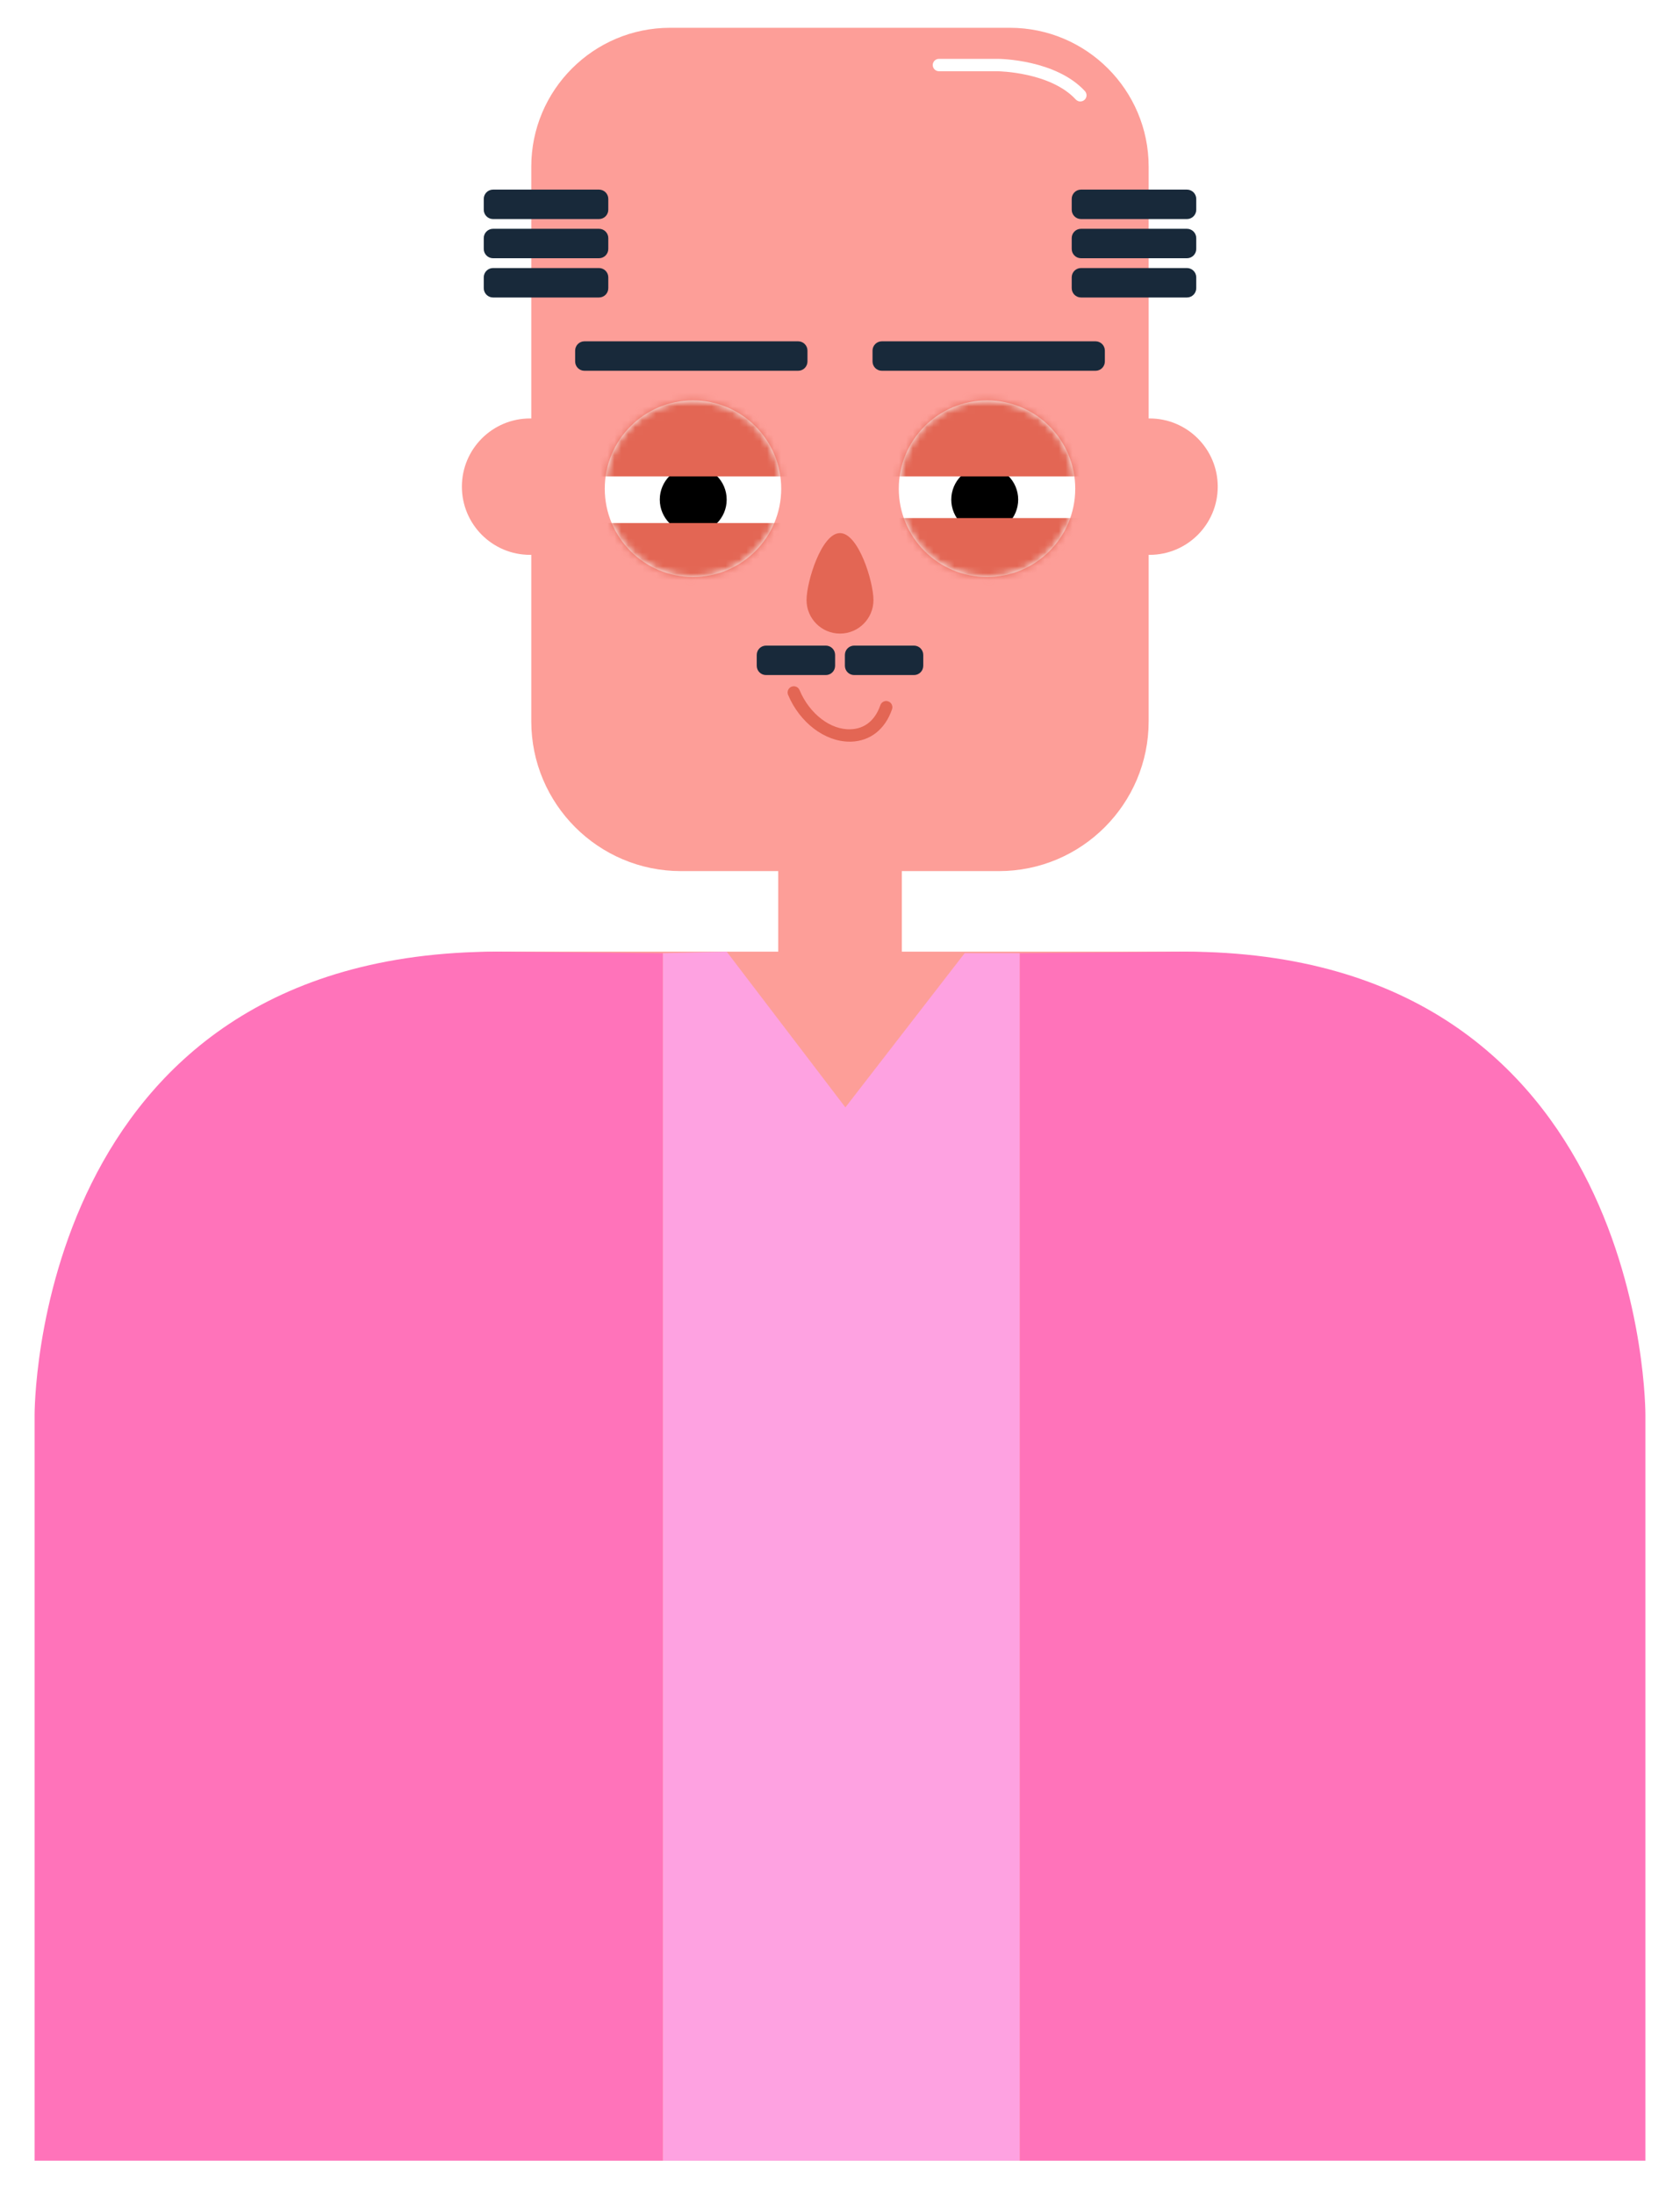 <svg width="242" height="316" viewBox="0 0 242 316" fill="none" xmlns="http://www.w3.org/2000/svg">
<g clip-path="url(#clip0_58_3620)" filter="url(#filter0_d_58_3620)">
<path d="M96.529 0H145.462C156.501 0 165.462 8.96 165.462 20V99.82C165.462 111.725 155.796 121.39 143.891 121.39H98.1C86.195 121.39 76.529 111.725 76.529 99.82V20C76.529 8.96 85.49 0 96.529 0Z" fill="#FD9E98"/>
<path d="M99.822 79.053C106.841 79.053 112.531 73.363 112.531 66.344C112.531 59.326 106.841 53.636 99.822 53.636C92.804 53.636 87.114 59.326 87.114 66.344C87.114 73.363 92.804 79.053 99.822 79.053Z" fill="white"/>
<path d="M142.178 79.053C149.196 79.053 154.886 73.363 154.886 66.344C154.886 59.326 149.196 53.636 142.178 53.636C135.159 53.636 129.469 59.326 129.469 66.344C129.469 73.363 135.159 79.053 142.178 79.053Z" fill="white"/>
<path d="M99.858 72.734C102.52 72.734 104.677 70.577 104.677 67.915C104.677 65.254 102.52 63.096 99.858 63.096C97.196 63.096 95.039 65.254 95.039 67.915C95.039 70.577 97.196 72.734 99.858 72.734Z" fill="black"/>
<path d="M141.848 72.734C144.509 72.734 146.667 70.577 146.667 67.915C146.667 65.254 144.509 63.096 141.848 63.096C139.186 63.096 137.028 65.254 137.028 67.915C137.028 70.577 139.186 72.734 141.848 72.734Z" fill="black"/>
<mask id="mask0_58_3620" style="mask-type:luminance" maskUnits="userSpaceOnUse" x="87" y="53" width="26" height="27">
<path d="M99.822 79.053C106.841 79.053 112.531 73.363 112.531 66.344C112.531 59.326 106.841 53.636 99.822 53.636C92.804 53.636 87.114 59.326 87.114 66.344C87.114 73.363 92.804 79.053 99.822 79.053Z" fill="white"/>
</mask>
<g mask="url(#mask0_58_3620)">
<path d="M118.251 71.288H83.946V92.814H118.251V71.288Z" fill="#E36654"/>
<path d="M118.251 43.052H83.946V64.577H118.251V43.052Z" fill="#E36654"/>
</g>
<mask id="mask1_58_3620" style="mask-type:luminance" maskUnits="userSpaceOnUse" x="129" y="53" width="26" height="27">
<path d="M142.178 79.053C149.196 79.053 154.886 73.363 154.886 66.344C154.886 59.326 149.196 53.636 142.178 53.636C135.159 53.636 129.469 59.326 129.469 66.344C129.469 73.363 135.159 79.053 142.178 79.053Z" fill="white"/>
</mask>
<g mask="url(#mask1_58_3620)">
<path d="M157.064 70.575H126.997V89.28H157.064V70.575Z" fill="#E36654"/>
<path d="M157.064 45.872H126.997V64.577H157.064V45.872Z" fill="#E36654"/>
</g>
<path d="M155.627 10.611C155.386 10.611 155.145 10.513 154.966 10.326C151.307 6.354 143.784 6.256 143.704 6.256H135.252C134.761 6.256 134.36 5.854 134.36 5.364C134.36 4.873 134.761 4.471 135.252 4.471H143.713C144.061 4.471 152.093 4.578 156.278 9.112C156.609 9.478 156.591 10.04 156.225 10.37C156.055 10.531 155.841 10.602 155.618 10.602L155.627 10.611Z" fill="white"/>
<path d="M76.351 75.867C81.773 75.867 86.168 71.472 86.168 66.05C86.168 60.628 81.773 56.233 76.351 56.233C70.929 56.233 66.534 60.628 66.534 66.05C66.534 71.472 70.929 75.867 76.351 75.867Z" fill="#FD9E98"/>
<path d="M165.595 75.867C171.017 75.867 175.412 71.472 175.412 66.05C175.412 60.628 171.017 56.233 165.595 56.233C160.174 56.233 155.779 60.628 155.779 66.05C155.779 71.472 160.174 75.867 165.595 75.867Z" fill="#FD9E98"/>
<path d="M125.819 82.382C125.819 85.041 123.659 87.201 121 87.201C118.341 87.201 116.181 85.041 116.181 82.382C116.181 79.722 118.341 72.734 121 72.734C123.659 72.734 125.819 79.713 125.819 82.382Z" fill="#E36654"/>
<path d="M118.956 88.932H110.344C109.605 88.932 109.006 89.531 109.006 90.271V91.833C109.006 92.572 109.605 93.171 110.344 93.171H118.956C119.696 93.171 120.295 92.572 120.295 91.833V90.271C120.295 89.531 119.696 88.932 118.956 88.932Z" fill="#18293A"/>
<path d="M131.656 88.932H123.044C122.304 88.932 121.705 89.531 121.705 90.271V91.833C121.705 92.572 122.304 93.171 123.044 93.171H131.656C132.395 93.171 132.994 92.572 132.994 91.833V90.271C132.994 89.531 132.395 88.932 131.656 88.932Z" fill="#18293A"/>
<path d="M114.976 45.131H84.187C83.447 45.131 82.848 45.73 82.848 46.47V48.031C82.848 48.771 83.447 49.37 84.187 49.37H114.976C115.715 49.37 116.315 48.771 116.315 48.031V46.47C116.315 45.73 115.715 45.131 114.976 45.131Z" fill="#18293A"/>
<path d="M157.813 45.131H127.024C126.285 45.131 125.685 45.73 125.685 46.47V48.031C125.685 48.771 126.285 49.37 127.024 49.37H157.813C158.553 49.37 159.152 48.771 159.152 48.031V46.47C159.152 45.73 158.553 45.131 157.813 45.131Z" fill="#18293A"/>
<path d="M86.284 23.293H71.023C70.284 23.293 69.684 23.892 69.684 24.631V26.193C69.684 26.933 70.284 27.532 71.023 27.532H86.284C87.023 27.532 87.623 26.933 87.623 26.193V24.631C87.623 23.892 87.023 23.293 86.284 23.293Z" fill="#18293A"/>
<path d="M86.284 28.933H71.023C70.284 28.933 69.684 29.532 69.684 30.272V31.834C69.684 32.573 70.284 33.172 71.023 33.172H86.284C87.023 33.172 87.623 32.573 87.623 31.834V30.272C87.623 29.532 87.023 28.933 86.284 28.933Z" fill="#18293A"/>
<path d="M86.284 34.582H71.023C70.284 34.582 69.684 35.182 69.684 35.921V37.483C69.684 38.222 70.284 38.821 71.023 38.821H86.284C87.023 38.821 87.623 38.222 87.623 37.483V35.921C87.623 35.182 87.023 34.582 86.284 34.582Z" fill="#18293A"/>
<path d="M170.977 23.293H155.716C154.977 23.293 154.378 23.892 154.378 24.631V26.193C154.378 26.933 154.977 27.532 155.716 27.532H170.977C171.716 27.532 172.316 26.933 172.316 26.193V24.631C172.316 23.892 171.716 23.293 170.977 23.293Z" fill="#18293A"/>
<path d="M170.977 28.933H155.716C154.977 28.933 154.378 29.532 154.378 30.272V31.834C154.378 32.573 154.977 33.172 155.716 33.172H170.977C171.716 33.172 172.316 32.573 172.316 31.834V30.272C172.316 29.532 171.716 28.933 170.977 28.933Z" fill="#18293A"/>
<path d="M170.977 34.582H155.716C154.977 34.582 154.378 35.182 154.378 35.921V37.483C154.378 38.222 154.977 38.821 155.716 38.821H170.977C171.716 38.821 172.316 38.222 172.316 37.483V35.921C172.316 35.182 171.716 34.582 170.977 34.582Z" fill="#18293A"/>
<path d="M122.374 102.756C118.814 102.756 115.199 100.016 113.521 96.018C113.334 95.563 113.548 95.037 114.003 94.849C114.458 94.662 114.985 94.876 115.172 95.331C116.6 98.749 119.652 101.105 122.553 100.971C124.561 100.9 126.069 99.677 126.81 97.508C126.97 97.044 127.479 96.786 127.943 96.955C128.407 97.116 128.657 97.625 128.497 98.089C127.515 100.962 125.373 102.667 122.615 102.756C122.535 102.756 122.455 102.756 122.383 102.756H122.374Z" fill="#E36654"/>
<path d="M169.835 132.983H72.165C35.308 132.983 5.428 162.862 5.428 199.72V240.273C5.428 277.131 35.308 307.01 72.165 307.01H169.835C206.692 307.01 236.572 277.131 236.572 240.273V199.72C236.572 162.862 206.692 132.983 169.835 132.983Z" fill="#FD9E98"/>
<path d="M95.494 133.206V307.01H4.982V199.72C4.982 199.72 4.589 132.983 71.719 132.983L95.494 133.206Z" fill="#FF73BA"/>
<path d="M146.881 133.206V307.01H237.018V199.72C237.018 199.72 237.411 132.983 170.557 132.983L146.881 133.206Z" fill="#FF73BA"/>
<path d="M129.907 113.349H112.102V145.477H129.907V113.349Z" fill="#FD9E98"/>
<path d="M104.677 132.983L121.776 155.401L138.956 133.206H146.881V307.01H95.494V133.206L104.677 132.983Z" fill="#FEA2E1"/>
</g>
<defs>
<filter id="filter0_d_58_3620" x="0.982" y="0" width="240.036" height="315.01" filterUnits="userSpaceOnUse" color-interpolation-filters="sRGB">
<feFlood flood-opacity="0" result="BackgroundImageFix"/>
<feColorMatrix in="SourceAlpha" type="matrix" values="0 0 0 0 0 0 0 0 0 0 0 0 0 0 0 0 0 0 127 0" result="hardAlpha"/>
<feOffset dy="4"/>
<feGaussianBlur stdDeviation="2"/>
<feComposite in2="hardAlpha" operator="out"/>
<feColorMatrix type="matrix" values="0 0 0 0 0 0 0 0 0 0 0 0 0 0 0 0 0 0 0.25 0"/>
<feBlend mode="normal" in2="BackgroundImageFix" result="effect1_dropShadow_58_3620"/>
<feBlend mode="normal" in="SourceGraphic" in2="effect1_dropShadow_58_3620" result="shape"/>
</filter>
<clipPath id="clip0_58_3620">
<rect width="232.036" height="307.01" fill="white" transform="translate(4.982)"/>
</clipPath>
</defs>
</svg>
